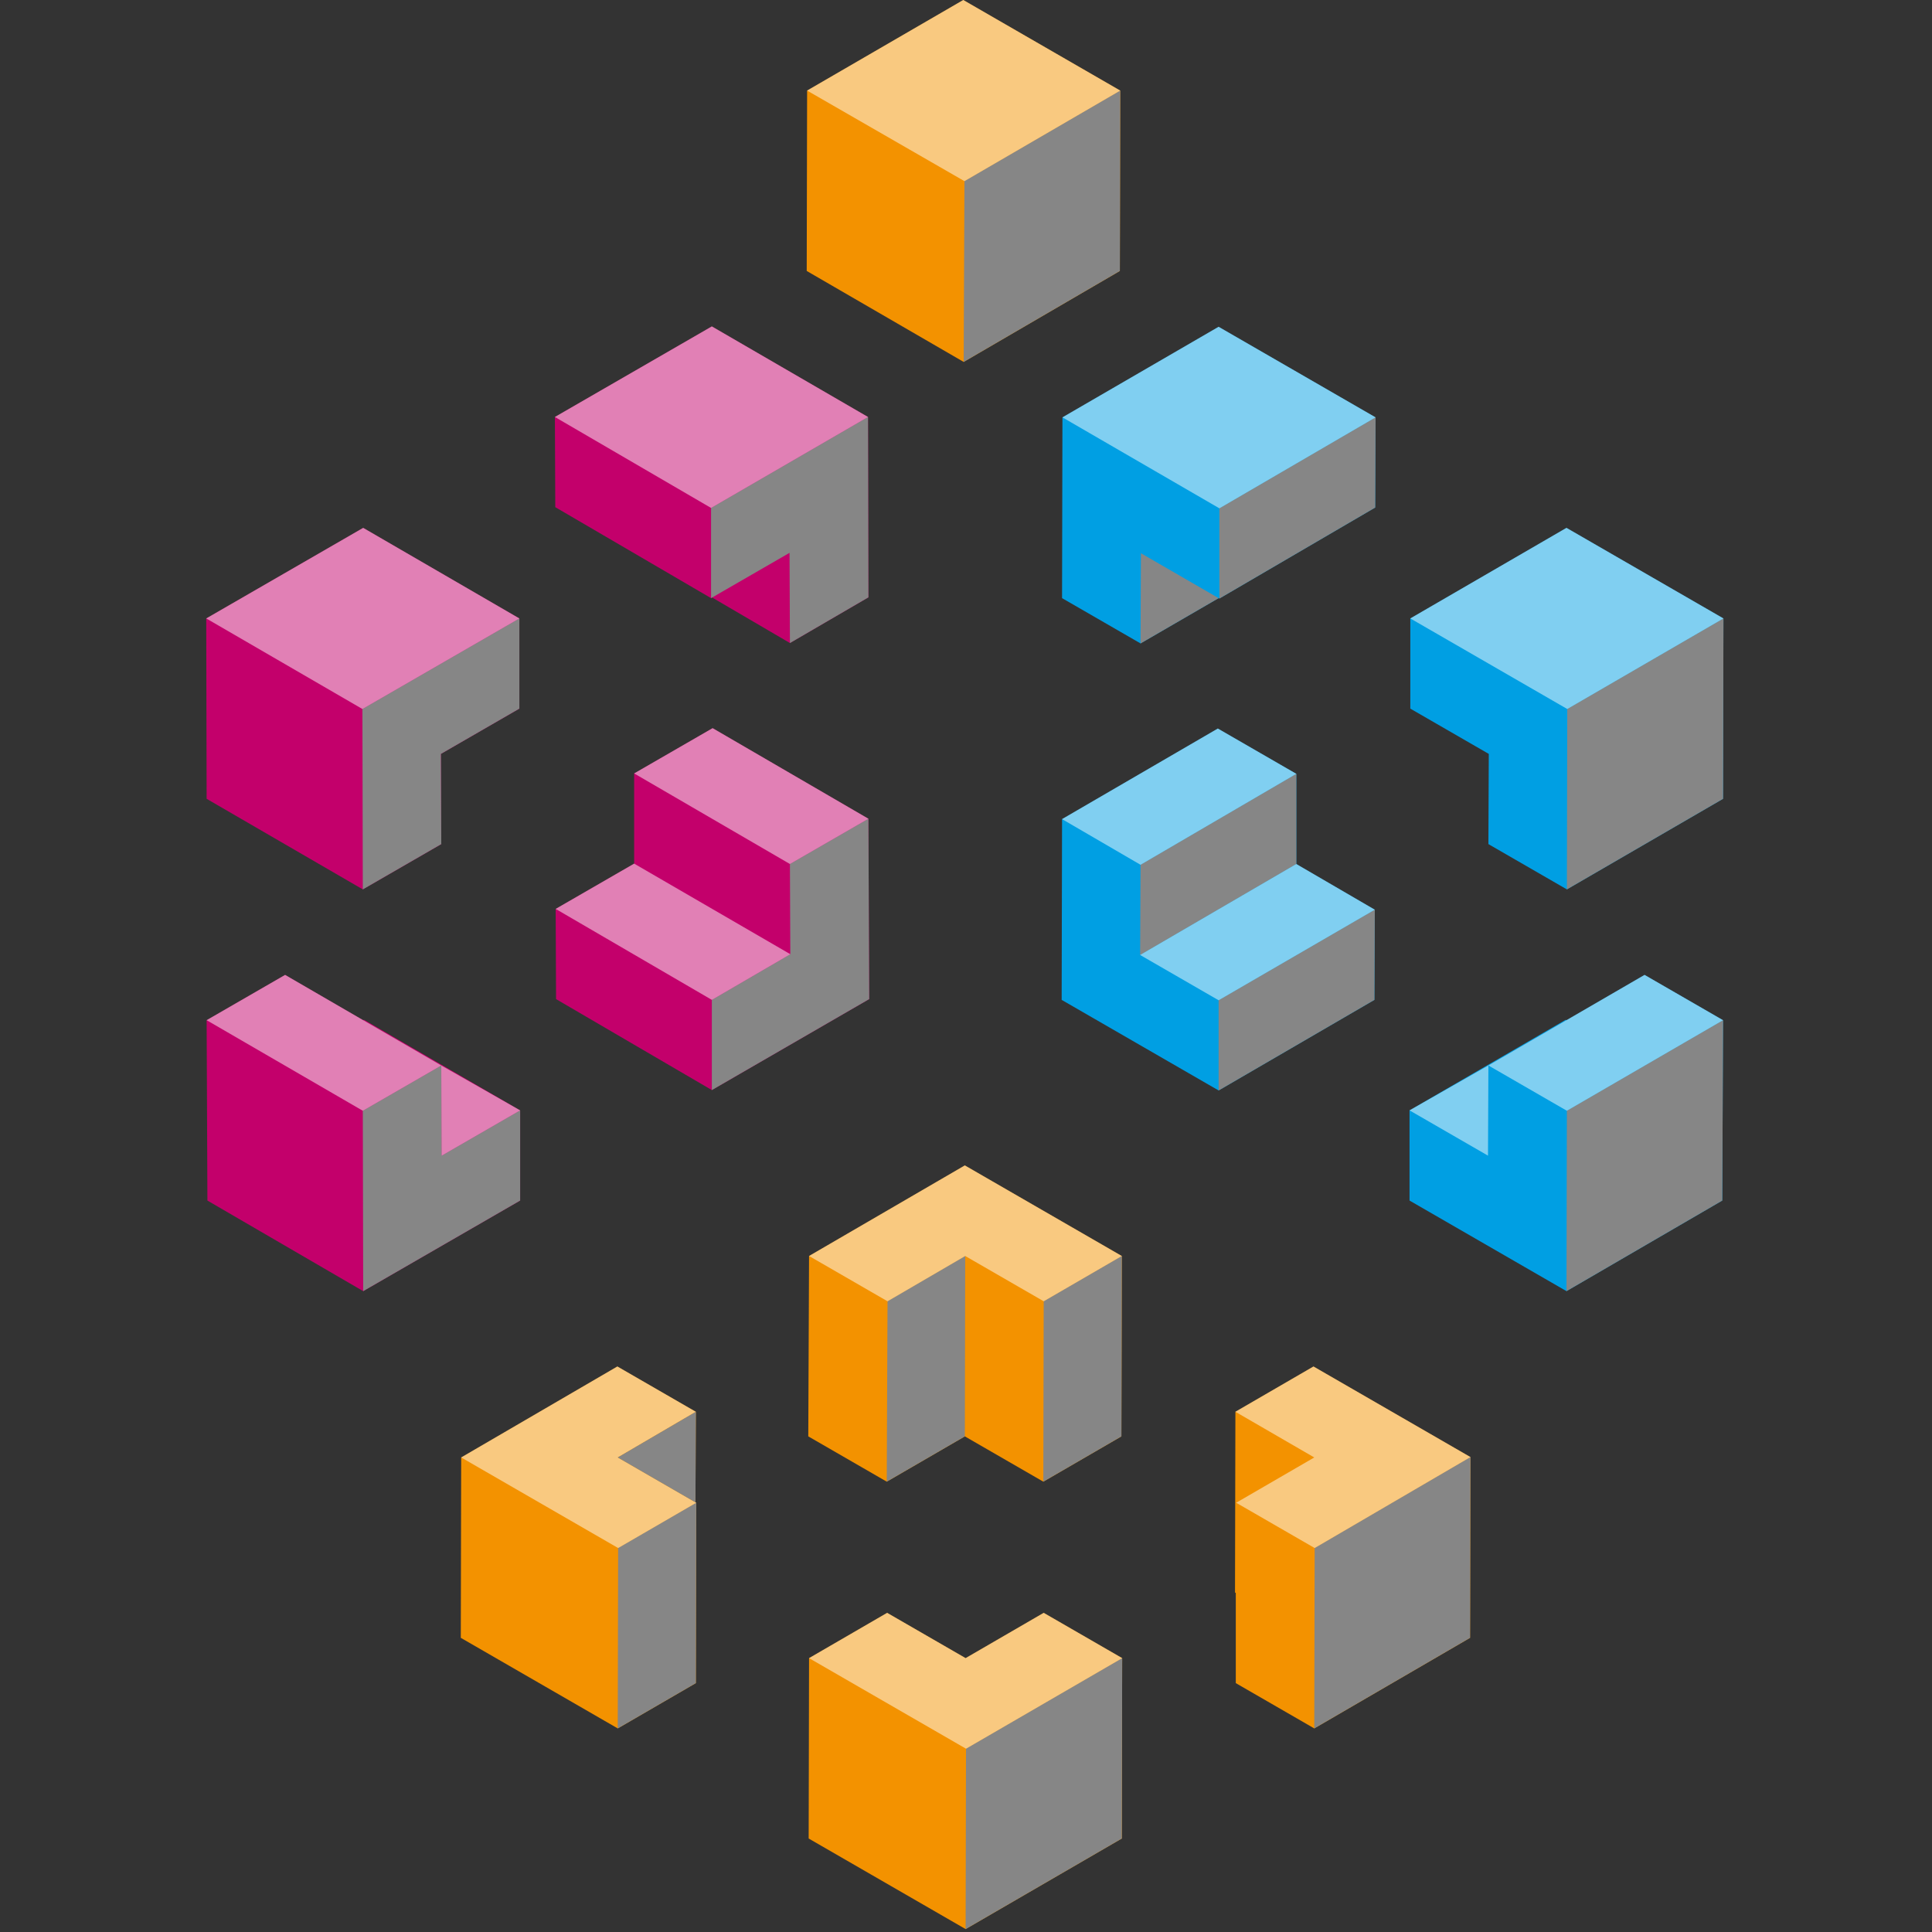 <?xml version="1.0" encoding="UTF-8" standalone="no"?>
<svg
   width="48px"
   height="48px"
   viewBox="0 0 48 48"
   version="1.1"
   id="svg2"
   sodipodi:docname="qube-isometric-shapes.svg"
   inkscape:version="1.3.2 (091e20ef0f, 2023-11-25)"
   xmlns:inkscape="http://www.inkscape.org/namespaces/inkscape"
   xmlns:sodipodi="http://sodipodi.sourceforge.net/DTD/sodipodi-0.dtd"
   xmlns="http://www.w3.org/2000/svg"
   xmlns:svg="http://www.w3.org/2000/svg"
   xmlns:rdf="http://www.w3.org/1999/02/22-rdf-syntax-ns#"
   xmlns:cc="http://creativecommons.org/ns#"
   xmlns:dc="http://purl.org/dc/elements/1.1/">
  <rect x="0" y="0" width="48" height="48" fill="#333333" stroke="none"/>
  <title
     id="title1">Isometric Shapes Qube</title>
  <sodipodi:namedview
     id="namedview"
     pagecolor="#ffffff"
     bordercolor="#000000"
     borderopacity="0.25"
     inkscape:showpageshadow="2"
     inkscape:pageopacity="0.0"
     inkscape:pagecheckerboard="0"
     inkscape:deskcolor="#d1d1d1"
     showguides="true"
     inkscape:zoom="8.0000001"
     inkscape:cx="19.875"
     inkscape:cy="24.6875"
     inkscape:window-width="1440"
     inkscape:window-height="843"
     inkscape:window-x="0"
     inkscape:window-y="33"
     inkscape:window-maximized="1"
     inkscape:current-layer="svg2" />
  <defs
     id="defs1" />
  <g
     id="Isometric-Shapes"
     transform="matrix(0.097,0,0,0.097,5.124,-8.2650001e-7)">
    <g
       id="g3">
	<polygon
   class="st0"
   points="80.2,158.4 40.2,135.2 0,158.4 0.1,204.6 40.1,227.8 60.2,216.2 60.1,193.1 80.2,181.5 "
   id="polygon1"
   style="fill:#c3006b" />

	<polygon
   class="st4"
   points="60.2,216.2 40.1,227.8 40,181.6 80.2,158.4 80.2,181.5 60.1,193.1 "
   id="polygon2"
   style="mix-blend-mode:multiply;fill:#868686" />

	<polygon
   class="st1"
   points="0,158.4 40.2,135.2 80.2,158.4 40,181.6 "
   id="polygon3"
   style="fill:#ffffff;fill-opacity:0.5" />

</g>
    <g
       id="g7">
	<polygon
   class="st0"
   points="40.4,261.2 40.2,261.3 20.2,249.7 0.1,261.3 0.3,307.5 40.2,330.7 80.4,307.5 80.4,284.4 "
   id="polygon4"
   style="fill:#c3006b" />

	<polygon
   class="st4"
   points="80.4,307.5 40.2,330.7 40.1,284.5 60.2,272.9 60.3,296 80.4,284.4 "
   id="polygon5"
   style="mix-blend-mode:multiply;fill:#868686" />

	<polygon
   class="st1"
   points="60.3,296 80.4,284.4 60.2,272.9 "
   id="polygon6"
   style="fill:#ffffff;fill-opacity:0.5" />

	<polygon
   class="st1"
   points="0.1,261.3 20.2,249.7 60.2,272.9 40.1,284.5 "
   id="polygon7"
   style="fill:#ffffff;fill-opacity:0.5" />

</g>
    <g
       id="g11">
	<polygon
   class="st0"
   points="129.7,186.5 109.6,198.1 109.6,221.2 89.5,232.8 89.6,255.9 129.5,279.2 169.8,255.9 169.6,209.7 "
   id="polygon8"
   style="fill:#c3006b" />

	<polygon
   class="st4"
   points="129.5,256.1 149.6,244.4 149.5,221.3 169.6,209.7 169.8,255.9 129.5,279.2 "
   id="polygon9"
   style="mix-blend-mode:multiply;fill:#868686" />

	<polygon
   class="st1"
   points="89.5,232.8 109.6,221.2 149.6,244.4 129.5,256.1 "
   id="polygon10"
   style="fill:#ffffff;fill-opacity:0.5" />

	<polygon
   class="st1"
   points="109.6,198.1 129.7,186.5 169.6,209.7 149.5,221.3 "
   id="polygon11"
   style="fill:#ffffff;fill-opacity:0.5" />

</g>
    <g
       id="g14">
	<polygon
   class="st0"
   points="129.5,153 149.5,164.7 169.6,153 169.5,106.8 129.5,83.6 89.3,106.8 89.4,129.9 129.3,153.2 "
   id="polygon12"
   style="fill:#c3006b" />

	<polygon
   class="st4"
   points="149.4,141.6 129.3,153.2 129.3,130.1 169.5,106.8 169.6,153 149.5,164.7 "
   id="polygon13"
   style="mix-blend-mode:multiply;fill:#868686" />

	<polygon
   class="st1"
   points="89.3,106.8 129.5,83.6 169.5,106.8 129.3,130.1 "
   id="polygon14"
   style="fill:#ffffff;fill-opacity:0.5" />

</g>
    <g
       id="g18">
	<polygon
   class="st2"
   points="219.2,153.2 239.3,164.8 259.3,153.2 259.5,153.3 299.4,130 299.5,106.9 259.3,83.7 219.3,106.9 "
   id="polygon15"
   style="fill:#009fe3" />

	<polygon
   class="st4"
   points="299.5,106.9 299.4,130 259.5,153.3 259.5,130.2 "
   id="polygon16"
   style="mix-blend-mode:multiply;fill:#868686" />

	<polygon
   class="st4"
   points="239.3,164.8 259.3,153.2 239.4,141.7 "
   id="polygon17"
   style="mix-blend-mode:multiply;fill:#868686" />

	<polygon
   class="st1"
   points="259.3,83.7 299.5,106.9 259.5,130.2 219.3,106.9 "
   id="polygon18"
   style="fill:#ffffff;fill-opacity:0.5" />

</g>
    <g
       id="g23">
	<polygon
   class="st2"
   points="259.1,186.6 219.2,209.8 219.1,256.1 259.3,279.3 299.2,256.1 299.3,233 279.2,221.3 279.2,198.2 "
   id="polygon19"
   style="fill:#009fe3" />

	<polygon
   class="st4"
   points="299.3,233 299.2,256.1 259.3,279.3 259.3,256.2 "
   id="polygon20"
   style="mix-blend-mode:multiply;fill:#868686" />

	<polygon
   class="st4"
   points="279.2,198.2 279.2,221.3 239.2,244.6 239.3,221.5 "
   id="polygon21"
   style="mix-blend-mode:multiply;fill:#868686" />

	<polygon
   class="st1"
   points="279.2,221.3 299.3,233 259.3,256.2 239.2,244.6 "
   id="polygon22"
   style="fill:#ffffff;fill-opacity:0.5" />

	<polygon
   class="st1"
   points="259.1,186.6 279.2,198.2 239.3,221.5 219.2,209.8 "
   id="polygon23"
   style="fill:#ffffff;fill-opacity:0.5" />

</g>
    <g
       id="g27">
	<polygon
   class="st2"
   points="368.4,249.7 348.4,261.3 348.2,261.2 308.2,284.4 308.2,307.5 348.4,330.7 388.3,307.5 388.5,261.3 "
   id="polygon24"
   style="fill:#009fe3" />

	<polygon
   class="st4"
   points="388.5,261.3 388.3,307.5 348.4,330.7 348.5,284.5 "
   id="polygon25"
   style="mix-blend-mode:multiply;fill:#868686" />

	<polygon
   class="st1"
   points="328.4,272.9 308.2,284.4 328.3,296 "
   id="polygon26"
   style="fill:#ffffff;fill-opacity:0.5" />

	<polygon
   class="st1"
   points="368.4,249.7 388.5,261.3 348.5,284.5 328.4,272.9 "
   id="polygon27"
   style="fill:#ffffff;fill-opacity:0.5" />

</g>
    <g
       id="g30">
	<polygon
   class="st2"
   points="388.5,204.6 388.6,158.4 348.4,135.2 308.4,158.4 308.4,181.5 328.5,193.1 328.4,216.2 348.5,227.8 "
   id="polygon28"
   style="fill:#009fe3" />

	<polygon
   class="st4"
   points="388.6,158.4 388.5,204.6 348.5,227.8 348.6,181.6 "
   id="polygon29"
   style="mix-blend-mode:multiply;fill:#868686" />

	<polygon
   class="st1"
   points="348.4,135.2 388.6,158.4 348.6,181.6 308.4,158.4 "
   id="polygon30"
   style="fill:#ffffff;fill-opacity:0.5" />

</g>
    <g
       id="g34">
	<polygon
   class="st3"
   points="174.3,379.5 194.3,367.9 214.4,379.5 234.4,367.9 234.5,321.7 194.3,298.5 154.4,321.7 154.2,367.9 "
   id="polygon31"
   style="fill:#f39200" />

	<polygon
   class="st4"
   points="234.4,367.9 214.4,379.5 214.5,333.3 234.5,321.7 "
   id="polygon32"
   style="mix-blend-mode:multiply;fill:#868686" />

	<polygon
   class="st4"
   points="194.3,367.9 174.3,379.5 174.5,333.3 194.4,321.7 "
   id="polygon33"
   style="mix-blend-mode:multiply;fill:#868686" />

	<polygon
   class="st1"
   points="174.5,333.3 154.4,321.7 194.3,298.5 234.5,321.7 214.5,333.3 194.4,321.7 "
   id="polygon34"
   style="fill:#ffffff;fill-opacity:0.5" />

</g>
    <g
       id="g38">
	<polygon
   class="st3"
   points="65.3,373.3 65.2,419.5 105.4,442.7 125.4,431.1 125.5,384.9 125.3,384.8 125.4,361.6 105.3,350 "
   id="polygon35"
   style="fill:#f39200" />

	<polygon
   class="st4"
   points="125.4,431.1 105.4,442.7 105.5,396.5 125.5,384.9 "
   id="polygon36"
   style="mix-blend-mode:multiply;fill:#868686" />

	<polygon
   class="st1"
   points="105.5,396.5 65.3,373.3 105.3,350 125.4,361.6 105.4,373.3 125.5,384.9 "
   id="polygon37"
   style="fill:#ffffff;fill-opacity:0.5" />

	<polygon
   class="st4"
   points="125.3,384.8 125.4,361.6 105.4,373.3 "
   id="polygon38"
   style="mix-blend-mode:multiply;fill:#868686" />

</g>
    <g
       id="g41">
	<polygon
   class="st3"
   points="234.6,424.7 214.5,413.1 194.5,424.7 174.4,413.1 154.4,424.7 154.3,470.9 194.5,494.1 234.5,470.9 "
   id="polygon39"
   style="fill:#f39200" />

	<polygon
   class="st4"
   points="234.5,470.9 194.5,494.1 194.6,447.9 234.6,424.7 "
   id="polygon40"
   style="mix-blend-mode:multiply;fill:#868686" />

	<polygon
   class="st1"
   points="174.4,413.1 194.5,424.7 214.5,413.1 234.6,424.7 194.6,447.9 154.4,424.7 "
   id="polygon41"
   style="fill:#ffffff;fill-opacity:0.5" />

</g>
    <g
       id="g44">
	<polygon
   class="st3"
   points="283.6,350 263.6,361.6 263.5,407.9 263.7,408 263.7,431.1 283.8,442.7 323.7,419.5 323.8,373.2 "
   id="polygon42"
   style="fill:#f39200" />

	<polygon
   class="st4"
   points="323.7,419.5 283.8,442.7 283.9,396.5 323.8,373.2 "
   id="polygon43"
   style="mix-blend-mode:multiply;fill:#868686" />

	<polygon
   class="st1"
   points="283.8,373.3 263.6,361.6 283.6,350 323.8,373.2 283.9,396.5 263.8,384.9 "
   id="polygon44"
   style="fill:#ffffff;fill-opacity:0.5" />

</g>
    <g
       id="g47">
	<polygon
   class="st3"
   points="234,69.4 234.1,23.2 193.9,0 153.9,23.2 153.8,69.4 194,92.7 "
   id="polygon45"
   style="fill:#f39200" />

	<polygon
   class="st4"
   points="234,69.4 194,92.7 194.2,46.4 234.1,23.2 "
   id="polygon46"
   style="mix-blend-mode:multiply;fill:#868686" />

	<polygon
   class="st1"
   points="194.2,46.4 153.9,23.2 193.9,0 234.1,23.2 "
   id="polygon47"
   style="fill:#ffffff;fill-opacity:0.5" />

</g>
  </g>
</svg>
